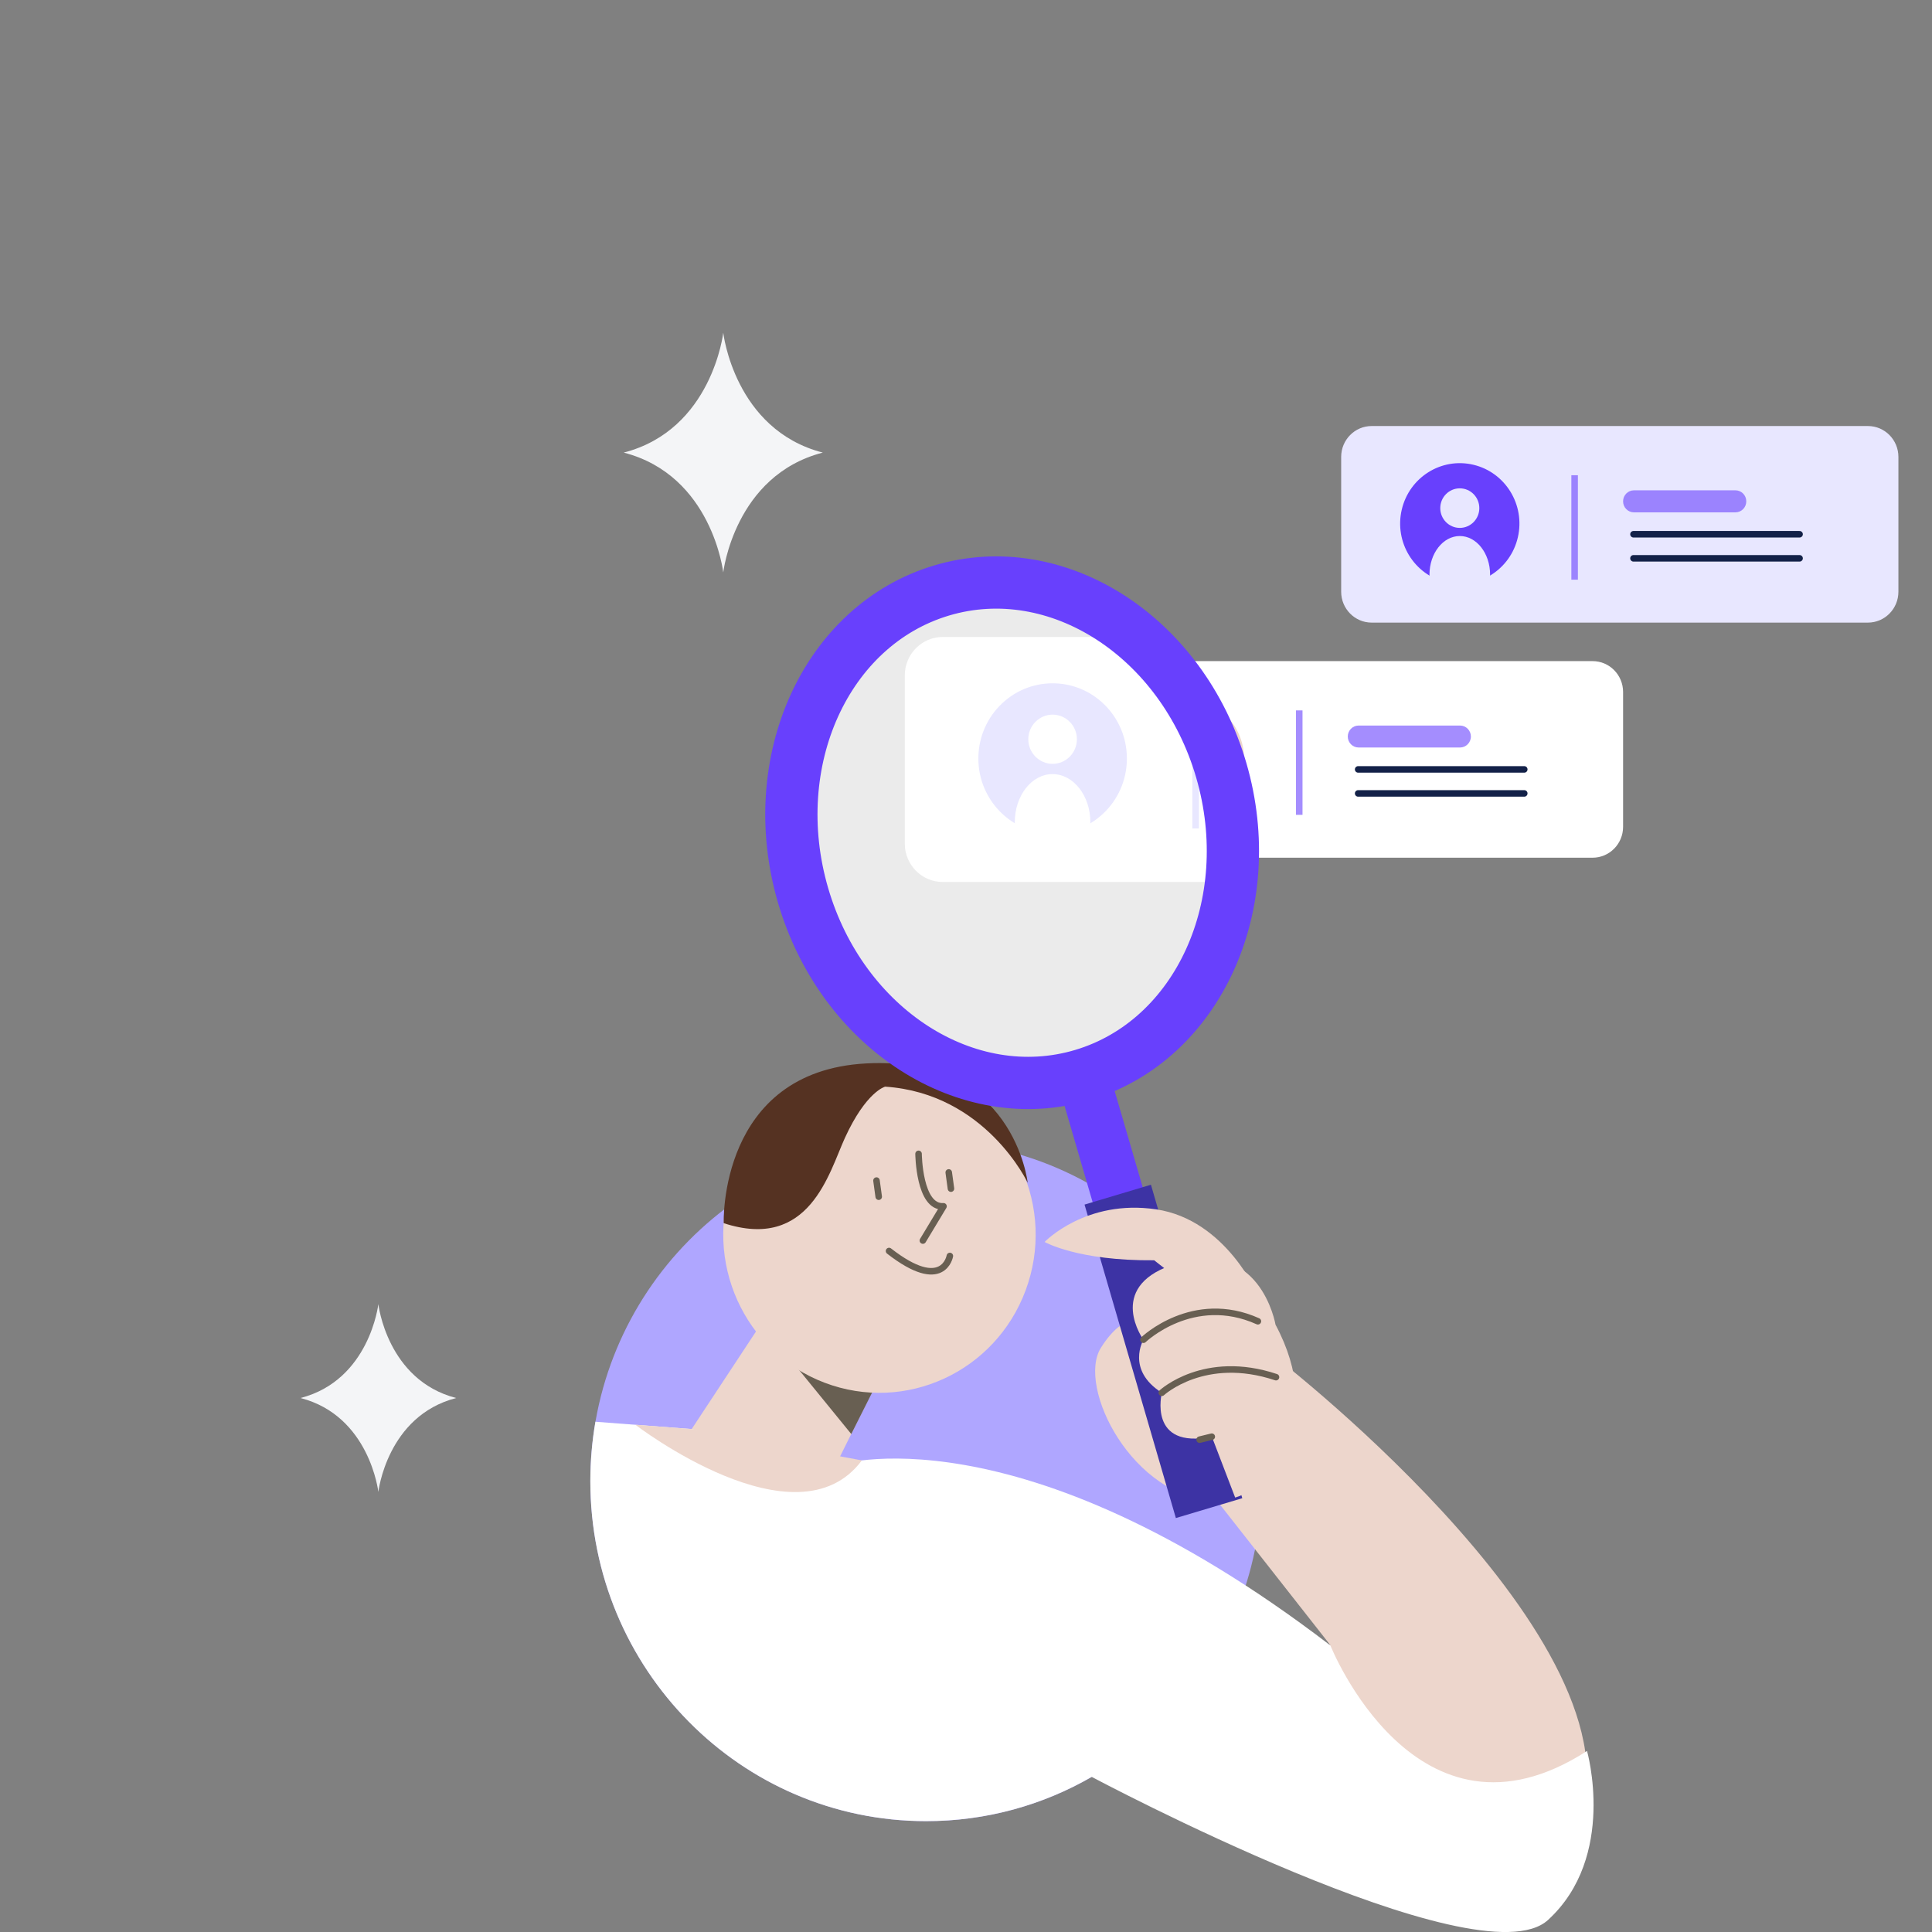 <svg width="360" height="360" viewBox="0 0 360 360" fill="none" xmlns="http://www.w3.org/2000/svg">
<rect x="0" y="0" width="360" height="360" fill="#808080" stroke="none"/>
<g clip-path="url(#clip0_668_3036)">
<path d="M296.755 123.189H204.29C201.151 123.189 198.606 125.766 198.606 128.945V154.064C198.606 157.243 201.151 159.821 204.29 159.821H296.755C299.894 159.821 302.439 157.243 302.439 154.064V128.945C302.439 125.766 299.894 123.189 296.755 123.189Z" fill="white"/>
<path d="M231.516 143.987C232.932 137.94 229.239 131.875 223.267 130.441C217.296 129.007 211.307 132.747 209.891 138.795C208.475 144.842 212.168 150.907 218.14 152.341C224.111 153.775 230.1 150.035 231.516 143.987Z" fill="#EDD6CC"/>
<path d="M220.697 142.17C222.707 142.17 224.336 140.521 224.336 138.485C224.336 136.45 222.707 134.8 220.697 134.8C218.687 134.8 217.058 136.45 217.058 138.485C217.058 140.521 218.687 142.17 220.697 142.17Z" fill="white"/>
<path d="M226.357 150.885C226.357 154.853 223.826 158.083 220.71 158.083C217.594 158.083 215.062 154.866 215.062 150.885C215.062 146.903 217.594 143.687 220.71 143.687C223.826 143.687 226.357 146.903 226.357 150.885Z" fill="white"/>
<path d="M242.095 132.372V151.834" stroke="#6742FE" stroke-opacity="0.6" stroke-width="1.217" stroke-miterlimit="10"/>
<path d="M272.059 139.286H253.157C252.037 139.286 251.137 138.362 251.137 137.24C251.137 136.106 252.05 135.194 253.157 135.194H272.059C273.179 135.194 274.079 136.119 274.079 137.24C274.079 138.374 273.167 139.286 272.059 139.286Z" fill="#6742FE" fill-opacity="0.6"/>
<path d="M253.072 143.366H284.024" stroke="#132148" stroke-width="1.217" stroke-miterlimit="10" stroke-linecap="round"/>
<path d="M253.072 147.84H284.024" stroke="#132148" stroke-width="1.217" stroke-miterlimit="10" stroke-linecap="round"/>
<path d="M348.057 79.384H255.592C252.453 79.384 249.908 81.961 249.908 85.14V110.259C249.908 113.438 252.453 116.015 255.592 116.015H348.057C351.196 116.015 353.741 113.438 353.741 110.259V85.14C353.741 81.961 351.196 79.384 348.057 79.384Z" fill="#E8E7FF"/>
<path d="M282.827 100.133C284.232 94.083 280.527 88.026 274.553 86.603C268.579 85.181 262.597 88.932 261.193 94.983C259.788 101.032 263.493 107.09 269.467 108.512C275.441 109.935 281.423 106.183 282.827 100.133Z" fill="#6840FD"/>
<path d="M272.011 98.365C274.021 98.365 275.65 96.715 275.65 94.68C275.65 92.645 274.021 90.995 272.011 90.995C270.001 90.995 268.372 92.645 268.372 94.68C268.372 96.715 270.001 98.365 272.011 98.365Z" fill="#E8E7FF"/>
<path d="M277.658 107.079C277.658 111.048 275.127 114.278 272.011 114.278C268.895 114.278 266.363 111.061 266.363 107.079C266.363 103.098 268.895 99.881 272.011 99.881C275.127 99.881 277.658 103.098 277.658 107.079Z" fill="#E8E7FF"/>
<path d="M293.408 88.555V108.017" stroke="#6742FE" stroke-opacity="0.6" stroke-width="1.217" stroke-miterlimit="10"/>
<path d="M323.374 91.364H304.46C303.344 91.364 302.439 92.28 302.439 93.41V93.423C302.439 94.553 303.344 95.469 304.46 95.469H323.374C324.49 95.469 325.394 94.553 325.394 93.423V93.41C325.394 92.28 324.49 91.364 323.374 91.364Z" fill="#6742FE" fill-opacity="0.6"/>
<path d="M304.374 99.549H335.325" stroke="#132148" stroke-width="1.217" stroke-miterlimit="10" stroke-linecap="round"/>
<path d="M304.374 104.035H335.325" stroke="#132148" stroke-width="1.217" stroke-miterlimit="10" stroke-linecap="round"/>
<mask id="mask0_668_3036" style="mask-type:luminance" maskUnits="userSpaceOnUse" x="147" y="108" width="83" height="94">
<path d="M201.75 200.303C223.27 193.872 234.828 168.452 227.565 143.524C220.301 118.597 196.967 103.602 175.447 110.033C153.926 116.464 142.369 141.884 149.632 166.812C156.895 191.739 180.229 206.734 201.75 200.303Z" fill="white"/>
</mask>
<g mask="url(#mask0_668_3036)">
<path d="M232.272 110.396H139.455V204.391H232.272V110.396Z" fill="#EBEBEB"/>
<path d="M290.902 118.692H175.665C171.76 118.692 168.594 121.898 168.594 125.853V157.185C168.594 161.14 171.76 164.346 175.665 164.346H290.902C294.807 164.346 297.973 161.14 297.973 157.185V125.853C297.973 121.898 294.807 118.692 290.902 118.692Z" fill="white"/>
<path d="M205.535 151.627C211.148 146.373 211.492 137.506 206.304 131.823C201.116 126.139 192.36 125.791 186.748 131.045C181.136 136.299 180.792 145.165 185.98 150.849C191.168 156.532 199.923 156.88 205.535 151.627Z" fill="#E8E7FF"/>
<path d="M200.664 137.746C200.664 140.285 198.631 142.331 196.136 142.331C193.641 142.331 191.608 140.273 191.608 137.746C191.608 135.22 193.641 133.161 196.136 133.161C198.631 133.161 200.664 135.22 200.664 137.746Z" fill="white"/>
<path d="M203.172 153.202C203.172 158.157 200.02 162.163 196.125 162.163C192.23 162.163 189.09 158.145 189.09 153.202C189.09 148.26 192.242 144.242 196.125 144.242C200.007 144.242 203.172 148.26 203.172 153.202Z" fill="white"/>
<path d="M222.791 130.117V154.373" stroke="#E8E7FF" stroke-width="1.217" stroke-miterlimit="10"/>
</g>
<path d="M172.56 339.343C207.111 339.343 235.12 310.979 235.12 275.99C235.12 241.001 207.111 212.636 172.56 212.636C138.009 212.636 110 241.001 110 275.99C110 310.979 138.009 339.343 172.56 339.343Z" fill="#AFA6FF"/>
<path d="M238.284 253.372C238.284 253.372 309.315 308.393 293.408 341.499C277.5 374.606 210.644 326.253 210.644 326.253L194.748 284.9L247.924 306.593L221.196 272.55L238.297 253.372H238.284Z" fill="#EDD6CC"/>
<path d="M162.786 258.831L153.159 278.17L128.89 266.276L142.424 245.742L162.786 258.831Z" fill="#EDD6CC"/>
<path d="M162.871 258.758L147.548 253.619L158.624 267.214L162.871 258.758Z" fill="#685F52"/>
<path d="M191.125 240.397C196.764 225.155 189.135 208.17 174.084 202.46C159.034 196.749 142.262 204.475 136.623 219.717C130.984 234.958 138.613 251.943 153.663 257.653C168.714 263.364 185.486 255.638 191.125 240.397Z" fill="#EDD6CC"/>
<path d="M164.904 202.492C164.904 202.492 161.374 203.417 157.431 212.045C154.473 218.503 150.87 233.158 134.853 227.92C134.853 227.92 133.867 199.633 161.398 198.154C188.93 196.675 191.498 220.401 191.498 220.401C191.498 220.401 183.708 203.737 164.916 202.48L164.904 202.492Z" fill="#553222"/>
<path d="M163.321 219.982L163.735 222.989" stroke="#685F52" stroke-width="1.217" stroke-linecap="round" stroke-linejoin="round"/>
<path d="M176.783 218.465L177.197 221.485" stroke="#685F52" stroke-width="1.217" stroke-linecap="round" stroke-linejoin="round"/>
<path d="M171.16 215.002C171.16 215.002 171.258 225.097 175.81 224.777L171.963 231.161" stroke="#685F52" stroke-width="1.217" stroke-linecap="round" stroke-linejoin="round"/>
<path d="M176.991 234.032C176.991 234.032 175.798 241.021 165.659 233.108" stroke="#685F52" stroke-width="1.217" stroke-linecap="round" stroke-linejoin="round"/>
<path d="M213.431 246.236C213.431 246.236 209.67 243.918 205.13 251.153C200.603 258.389 210.972 279.293 226.831 279.749C242.69 280.205 213.419 246.236 213.419 246.236H213.431Z" fill="#EDD6CC"/>
<path d="M201.749 200.303C223.269 193.872 234.827 168.451 227.564 143.524C220.3 118.596 196.966 103.602 175.446 110.032C153.925 116.463 142.368 141.884 149.631 166.811C156.894 191.739 180.228 206.733 201.749 200.303Z" stroke="#6840FD" stroke-width="9.737" stroke-miterlimit="10"/>
<path d="M202.258 202.023L209.013 225.195" stroke="#6840FD" stroke-width="9.737" stroke-miterlimit="10"/>
<path d="M219.106 282.867L231.48 279.17L214.461 220.759L202.087 224.457L219.106 282.867Z" fill="#3D33A4"/>
<path d="M234.462 241.44C234.462 241.44 228.535 227.291 215.427 225.343C202.33 223.396 194.65 231.42 194.65 231.42C194.65 231.42 200.821 234.97 215.061 234.834L225.091 242.673L234.462 241.44Z" fill="#EDD6CC"/>
<path d="M237.676 246.839C237.676 246.839 234.828 229.978 218.263 235.758C206.08 240.011 213.066 249.649 213.066 249.649C213.066 249.649 209.743 255.245 216.498 259.522C216.498 259.522 213.808 270.122 225.809 267.706L230.154 279.046C237.031 277.049 247.109 264.464 237.676 246.839Z" fill="#EDD6CC"/>
<path d="M225.797 267.706L223.533 268.261" stroke="#685F52" stroke-width="1.217" stroke-linecap="round" stroke-linejoin="round"/>
<path d="M216.486 259.521C216.486 259.521 224.434 252.163 237.762 256.613" stroke="#685F52" stroke-width="1.217" stroke-linecap="round" stroke-linejoin="round"/>
<path d="M213.065 249.638C213.065 249.638 222.291 240.776 234.389 246.199" stroke="#685F52" stroke-width="1.217" stroke-linecap="round" stroke-linejoin="round"/>
<path d="M110 275.989C110 272.218 110.329 268.508 110.949 264.921L128.877 266.289L155.691 273.068C155.691 273.068 189.271 261.692 247.899 306.606C247.899 306.606 263.905 346.787 295.72 326.265C295.72 326.265 301.331 345.961 288.454 357.757C275.589 369.553 203.426 331.097 203.426 331.097C194.322 336.347 183.782 339.343 172.548 339.343C138.006 339.343 110 310.982 110 275.989Z" fill="white"/>
<path d="M160.583 272.119L128.889 266.277L118.386 265.476C118.386 265.476 148.388 288.549 160.595 272.119H160.583Z" fill="#EDD6CC"/>
<path d="M116.22 84.334C132.712 80.082 134.769 62 134.769 62C134.769 62 136.826 80.082 153.317 84.334C136.826 88.586 134.769 106.668 134.769 106.668C134.769 106.668 132.712 88.586 116.22 84.334Z" fill="#F4F5F7"/>
</g>
<path d="M56 260.5C68.892 257.168 70.5 243 70.5 243C70.5 243 72.108 257.168 85 260.5C72.108 263.832 70.5 278 70.5 278C70.5 278 68.892 263.832 56 260.5Z" fill="#F4F5F7"/>
<defs>
<clipPath id="clip0_668_3036">
<rect width="250" height="310" fill="white" transform="translate(110 50)"/>
</clipPath>
</defs>
</svg>
